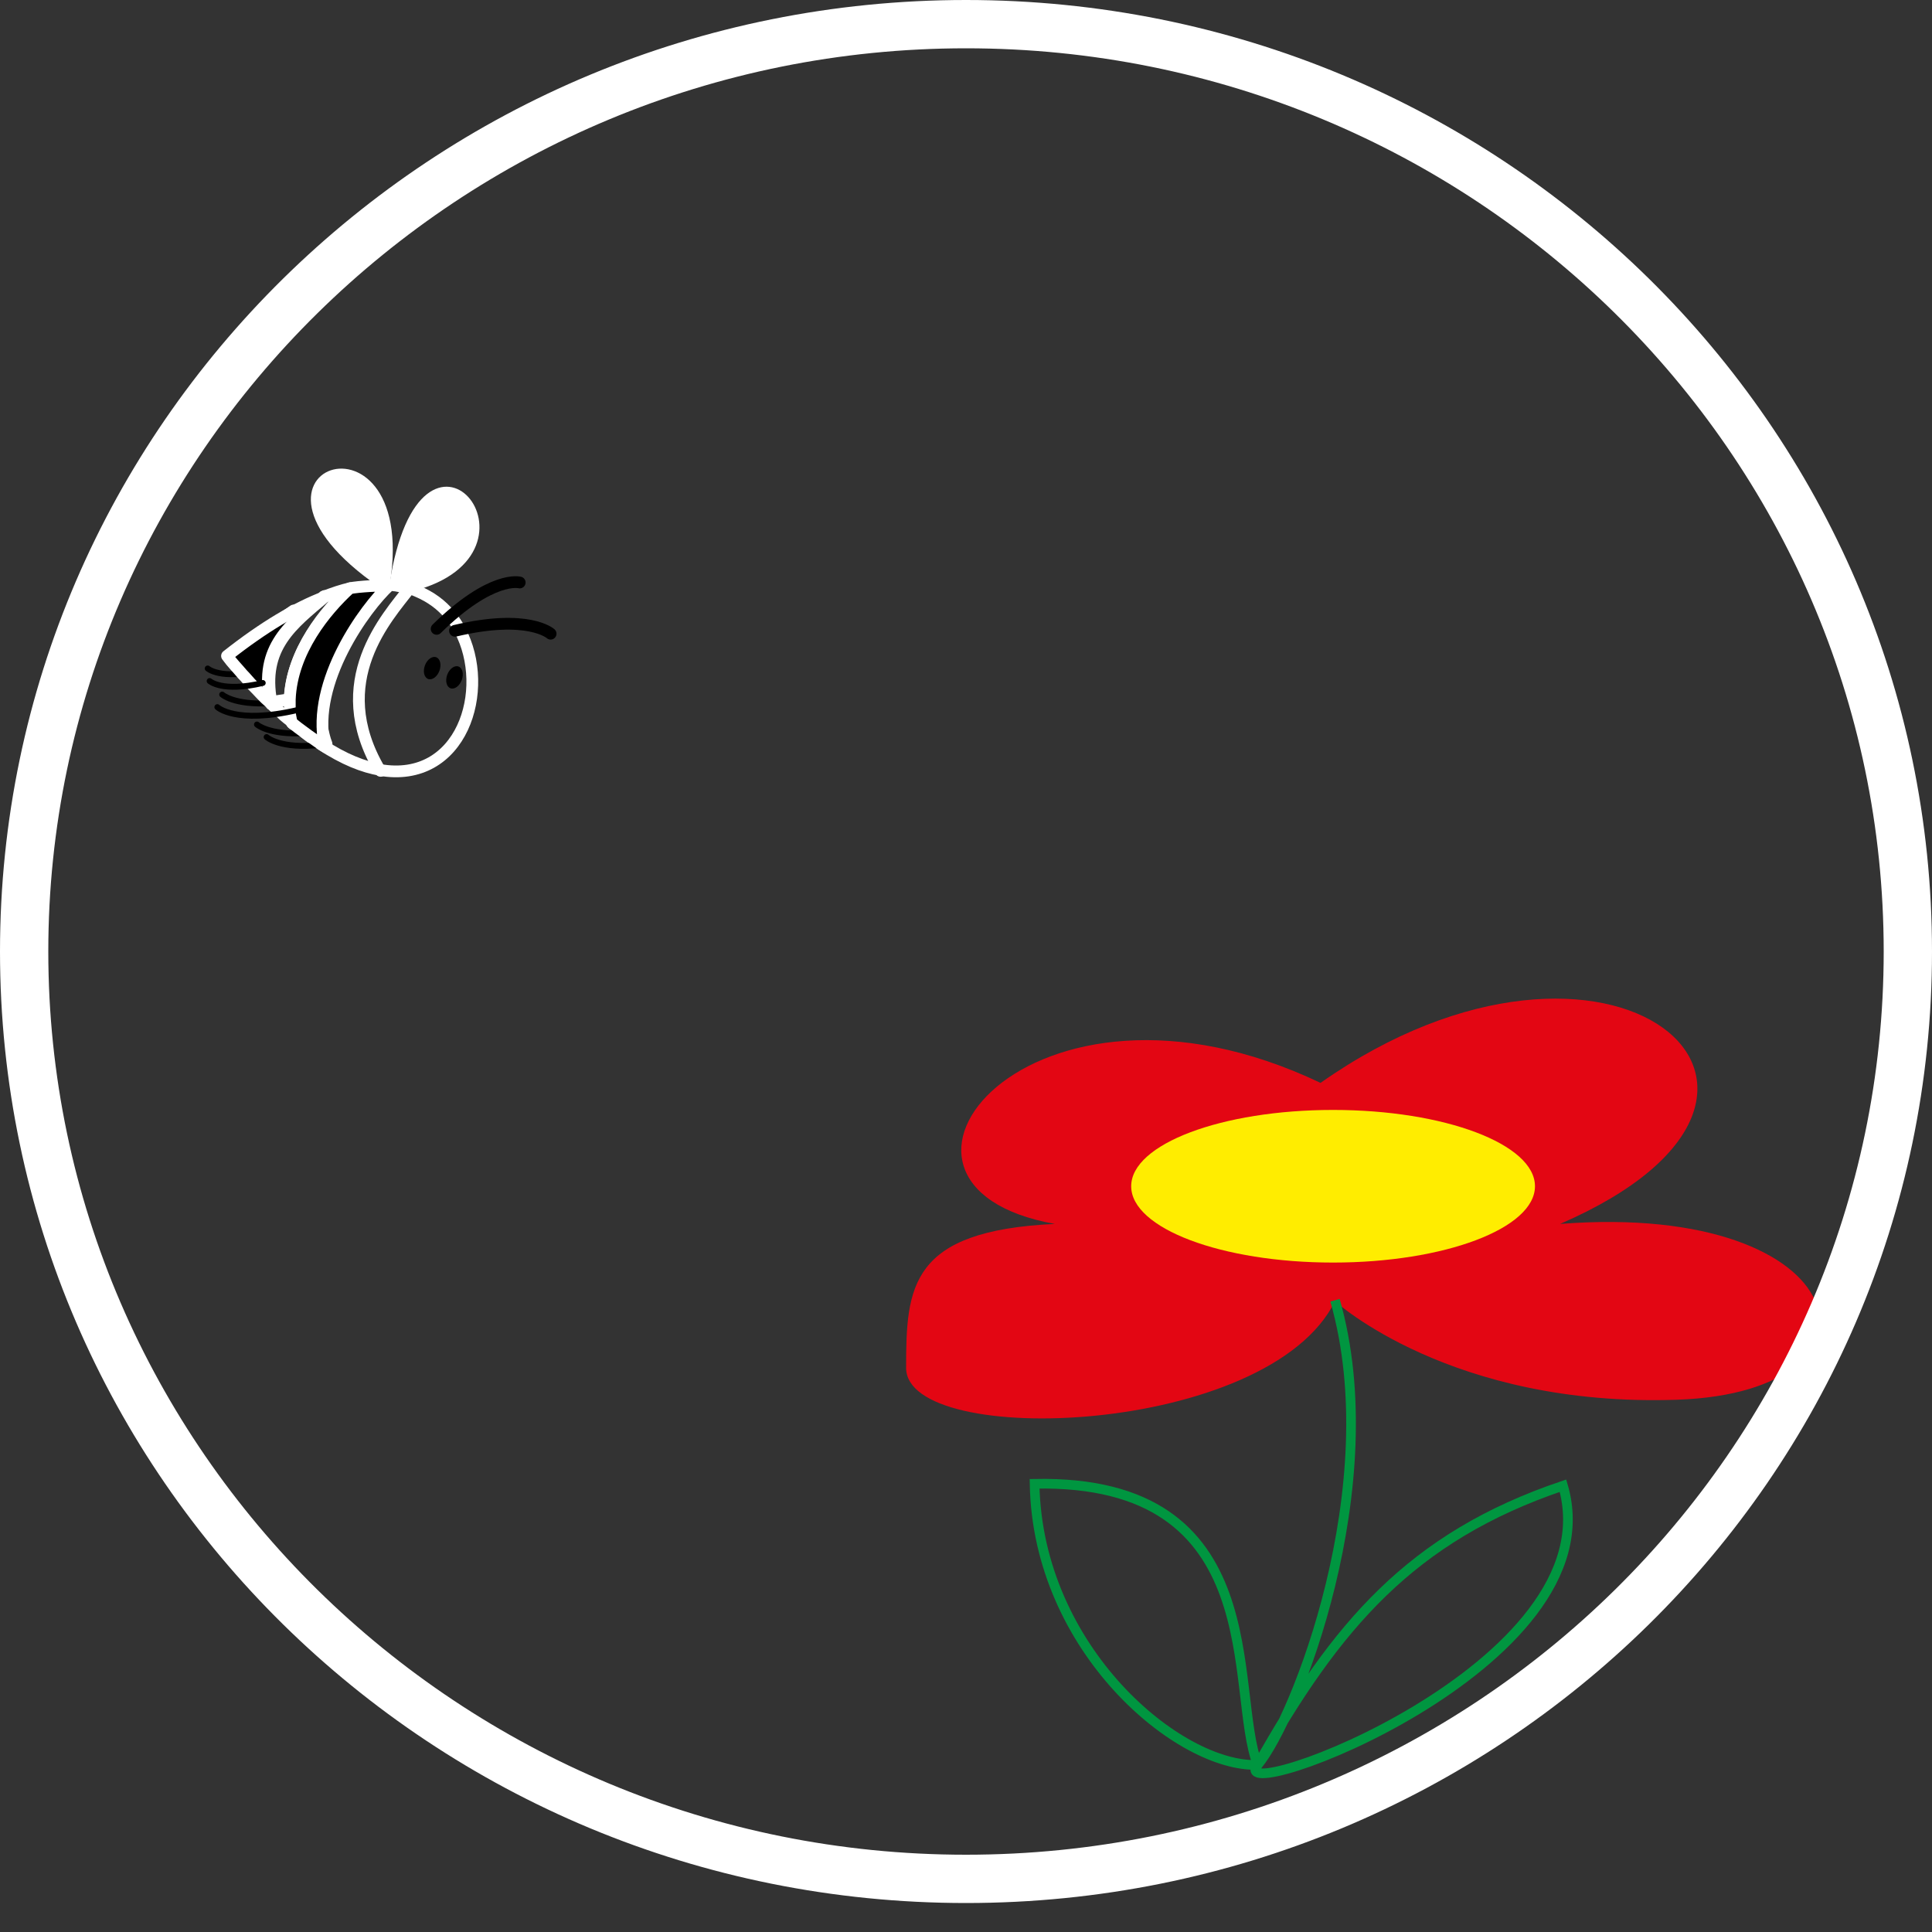 <?xml version="1.0" encoding="utf-8"?>
<!-- Generator: Adobe Illustrator 22.1.0, SVG Export Plug-In . SVG Version: 6.00 Build 0)  -->
<svg version="1.1" xmlns="http://www.w3.org/2000/svg" xmlns:xlink="http://www.w3.org/1999/xlink" x="0px" y="0px"
	 viewBox="0 0 200 200" style="enable-background:new 0 0 200 200;" xml:space="preserve">
<rect x="0" y="0" width="200" height="200" fill="#333333" stroke="none"/>
<style type="text/css">
	.st0{display:none;}
	.st1{display:inline;fill:#F39200;stroke:#FFFFFF;stroke-width:1.113;stroke-miterlimit:10;}
	.st2{fill:#E30613;}
	.st3{fill:none;stroke:#000000;stroke-width:0.608;stroke-linecap:round;stroke-linejoin:round;stroke-miterlimit:10;}
	.st4{fill:none;stroke:#FFFFFF;stroke-width:1.216;stroke-linecap:round;stroke-linejoin:round;stroke-miterlimit:10;}
	.st5{fill:#FFFFFF;}
	.st6{fill:none;stroke:#000000;stroke-width:1.216;stroke-linecap:round;stroke-linejoin:round;stroke-miterlimit:10;}
	.st7{stroke:#FFFFFF;stroke-width:1.216;stroke-linecap:round;stroke-linejoin:round;stroke-miterlimit:10;}
	.st8{fill:none;stroke:#FFFFFF;stroke-width:1.248;stroke-linecap:round;stroke-linejoin:round;stroke-miterlimit:10;}
	.st9{fill:#FFED00;}
	.st10{fill:none;stroke:#009640;stroke-miterlimit:10;}
</style>
<g id="Calque_2" class="st0">
	<rect x="-11.4" y="-11.9" class="st1" width="223.7" height="223.7"/>
</g>
<g id="Calque_1">
	<path class="st2" d="M136.7,112.1c30-21.1,56.2,1,24.8,14.6c30.8-2.4,35.5,17.4,12.1,18.2c-23.4,0.8-35.4-10.2-35.4-10.2
		c-6.9,14-44.4,15.3-44.4,6.9c0-8.4,0.4-14.2,15.4-14.9C86.7,122.7,106.5,97.7,136.7,112.1z"/>
	<g>
		<path class="st3" d="M26.6,75c0,0,1.2,1.1,4.9,0.9"/>
		<path class="st3" d="M33.4,75.6C33.4,75.6,33.3,75.6,33.4,75.6"/>
		<path class="st4" d="M28.1,72.9c0.3,0.3,0.7,0.6,1,0.9c0.4,0.4,0.8,0.7,1.2,1"/>
		<path class="st4" d="M39.3,79.7C39.3,79.7,39.3,79.7,39.3,79.7c-5.4-9.2,0.8-15.8,3.1-18.8c0.3,0.1,0.6,0.2,0.8,0.3
			c1.4,0.6,2.5,1.4,3.4,2.5c0.4,0.5,0.7,0.9,1,1.5C50.9,71.4,47.8,81.2,39.3,79.7z"/>
		<path class="st4" d="M40.8,60.6c0,0,0.1,0,0.1,0c0.5,0.1,1.1,0.2,1.5,0.3"/>
		<path class="st4" d="M31.5,75.8c0.6,0.5,1.2,0.9,1.8,1.3c2.3,1.5,4.3,2.3,6.1,2.6"/>
		<path class="st5" d="M40.2,61.4C44.2,40.4,20.3,48.5,40.2,61.4"/>
		<path class="st5" d="M40.3,60.6c3.2-21.3,17.8-3.3,2.4,0.6L40.3,60.6z"/>
		<path class="st6" d="M45.2,65.1c5.7-5.6,8.6-4.8,8.6-4.8"/>
		<path class="st6" d="M47.1,65.3c7.6-1.8,9.9,0.3,9.9,0.3"/>
		<path class="st3" d="M27,69.4c-4.2,1-5.5-0.2-5.5-0.2"/>
		<path class="st3" d="M23,71.9c0,0,1.2,1.1,4.9,0.9c0,0,0.1,0,0.2,0"/>
		<path class="st3" d="M27.6,76.3c0,0,1.4,1.3,5.7,0.8c0,0,0,0,0.1,0c0.1,0,0.2,0,0.3,0c0,0,0.1,0,0.1,0"/>
		<path class="st4" d="M26.3,71c-0.9-3.4,0.6-5.4,4.1-7.8"/>
		<path class="st7" d="M28.1,72.9c-0.1-0.1-0.1-0.1-0.2-0.2c-0.6-0.5-1.1-1.1-1.7-1.7c-0.4-0.4-0.7-0.8-1.1-1.2
			c-0.5-0.6-1.1-1.2-1.6-1.9c3.8-3,7.2-5,10.1-6.1c-3.3,2.8-6.6,5.2-5.5,10.9C28.1,72.8,28.1,72.8,28.1,72.9z"/>
		<path class="st4" d="M28.1,72.9C28.1,72.9,28.1,72.9,28.1,72.9"/>
		<path class="st4" d="M33.6,61.7C33.5,61.7,33.5,61.8,33.6,61.7"/>
		<path class="st8" d="M30,72.4c-0.7,0.1-1.4,0.2-2,0.3c-1.2-5.7,2.1-8.1,5.5-10.9c1-0.4,1.9-0.7,2.8-0.9
			C33.8,63.2,30.2,67.4,30,72.4z"/>
		<path class="st8" d="M30.3,74.9C30.3,74.9,30.2,74.8,30.3,74.9"/>
		<path class="st7" d="M33.6,77.1c-1.4-6.5,4.2-14.2,6.7-16.5c-0.8,0-3.2,0.1-4.1,0.3c-2.5,2.3-6,6.5-6.2,11.5c0,0.4,0,0.8,0,1.2
			c0,0.3,0.1,0.8,0.2,1.2c0.4,0.4,2.9,2.2,3.6,2.6"/>
		<path class="st4" d="M33.9,77.4c-0.1-0.1-0.1-0.3-0.1-0.4c-0.2-0.5-0.3-1-0.4-1.4"/>
		<path class="st4" d="M39.4,79.8C39.4,79.7,39.3,79.7,39.4,79.8"/>
		<path class="st4" d="M42.5,60.9C42.5,60.9,42.5,60.9,42.5,60.9"/>
		<path class="st3" d="M30.8,73.5c-6.4,1.5-8.3-0.3-8.3-0.3"/>
		<path class="st3" d="M27.2,70.7c-4.2,1-5.5-0.2-5.5-0.2"/>
		<ellipse transform="matrix(0.349 -0.937 0.937 0.349 -35.737 86.99)" cx="44.8" cy="69.2" rx="1.2" ry="0.8"/>
		<ellipse transform="matrix(0.349 -0.937 0.937 0.349 -35.072 89.791)" cx="47.1" cy="70.1" rx="1.2" ry="0.8"/>
	</g>
	<g>
		<path class="st5" d="M100,5c52.4,0,95,41.9,95,93.5s-42.6,93.5-95,93.5S5,150,5,98.5S47.6,5,100,5 M100,0C44.8,0,0,44.1,0,98.5
			s44.8,98.5,100,98.5s100-44.1,100-98.5S155.2,0,100,0L100,0z"/>
	</g>
	<ellipse class="st9" cx="138" cy="122.8" rx="20.9" ry="7.9"/>
	<path class="st10" d="M138.2,134.6c5.5,19.2-4.1,43.4-8,48.1c-3.8,4.7,37.1-10.2,31.6-28.9c-15.7,5.3-23.5,14.5-31.6,28.9
		c-8.1,0.3-22.8-11.9-23.1-29.1c24.7-0.5,20.1,21.4,23.1,29.1"/>
</g>
</svg>
